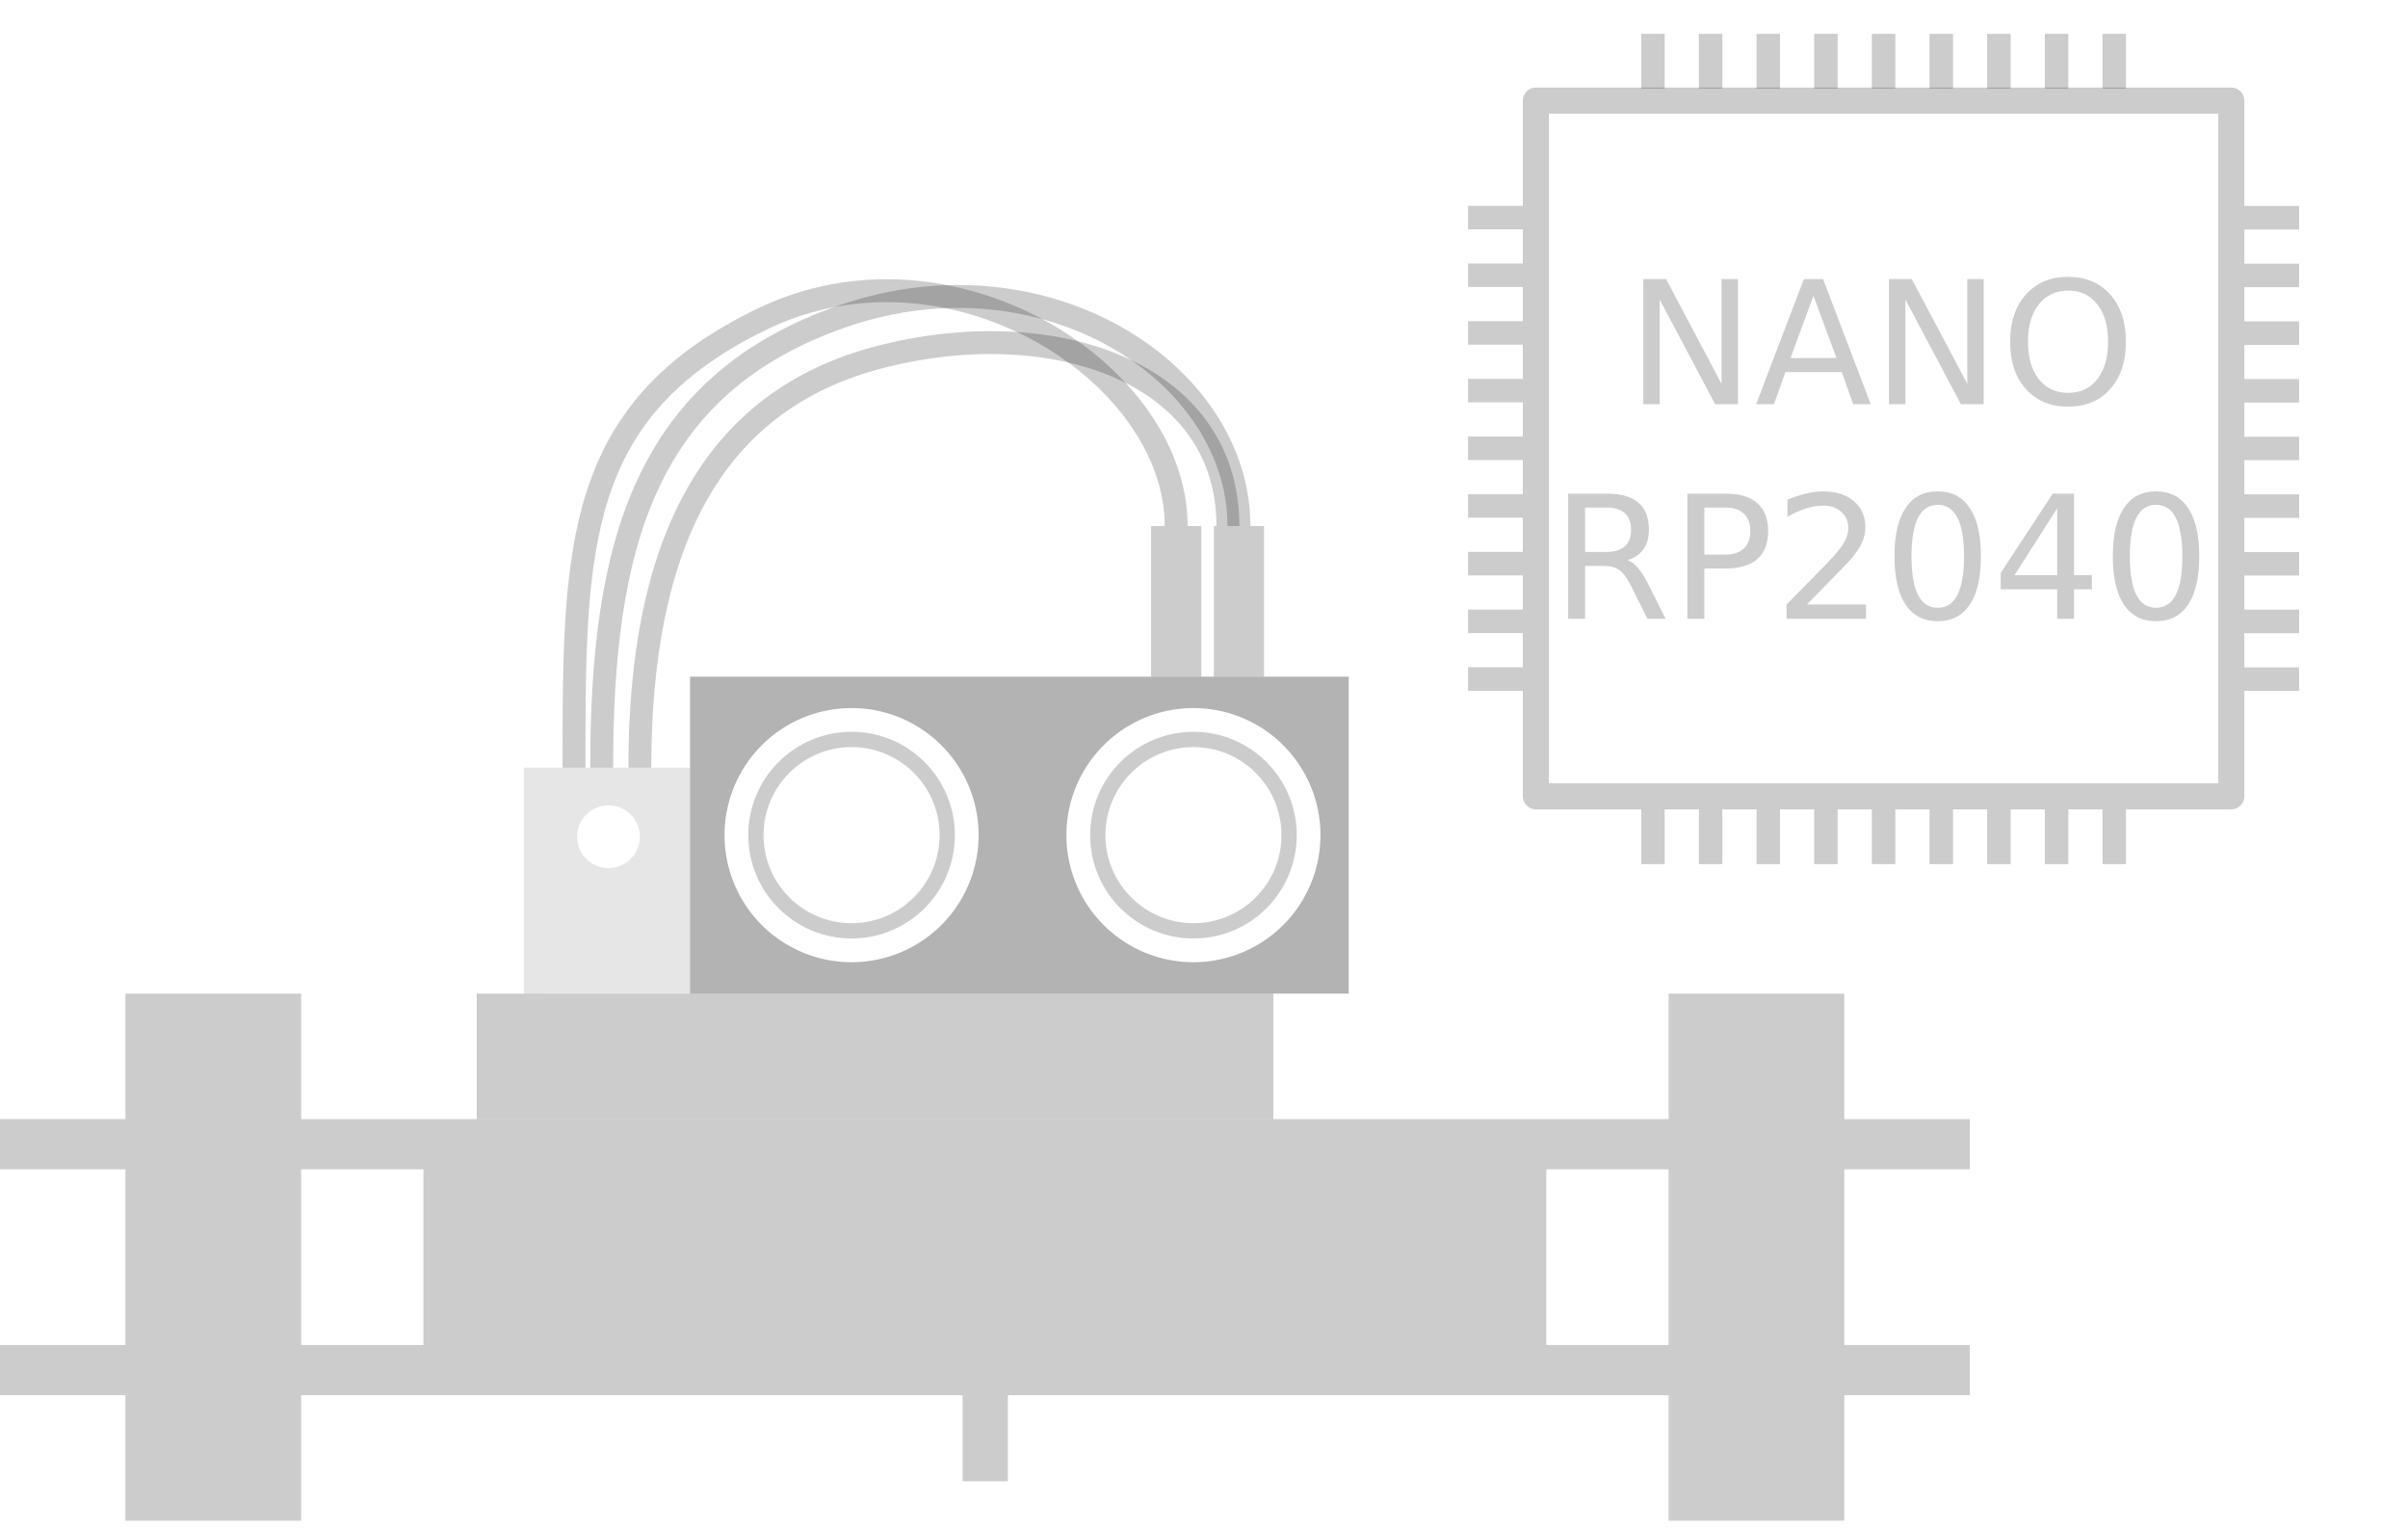 <?xml version="1.0" encoding="UTF-8" standalone="no"?>
<svg
   width="129"
   height="82"
   viewBox="0 0 129 82"
   fill="none"
   version="1.1"
   id="svg29"
   sodipodi:docname="orig_nano_rp2040.svg"
   inkscape:export-filename="orig_nano_esp32.svg"
   inkscape:export-xdpi="96"
   inkscape:export-ydpi="96"
   inkscape:version="1.1.2 (0a00cf5339, 2022-02-04)"
   xmlns:inkscape="http://www.inkscape.org/namespaces/inkscape"
   xmlns:sodipodi="http://sodipodi.sourceforge.net/DTD/sodipodi-0.dtd"
   xmlns="http://www.w3.org/2000/svg"
   xmlns:svg="http://www.w3.org/2000/svg">
  <defs
     id="defs29">
    <rect
       x="84.616"
       y="15.37"
       width="50.925"
       height="36.672"
       id="rect66" />
  </defs>
  <sodipodi:namedview
     id="namedview29"
     pagecolor="#ffffff"
     bordercolor="#000000"
     borderopacity="0.25"
     inkscape:showpageshadow="2"
     inkscape:pageopacity="0.0"
     inkscape:pagecheckerboard="0"
     inkscape:deskcolor="#d1d1d1"
     inkscape:pageshadow="2"
     showgrid="false"
     inkscape:zoom="10.036585"
     inkscape:cx="64.513973"
     inkscape:cy="41"
     inkscape:window-width="1920"
     inkscape:window-height="1008"
     inkscape:window-x="0"
     inkscape:window-y="0"
     inkscape:window-maximized="1"
     inkscape:current-layer="svg29" />
  <g
     id="g29"
     transform="matrix(0.818,0,0,0.818,0,14.828)">
    <path
       d="M 80.418,16.317 C 80.418,6.251 69.019,2.348 57.721,5.224 46.423,8.1 41.904,17.754 41.904,32.133"
       stroke="#444458"
       stroke-width="1.5"
       id="path1"
       style="stroke:#000000;stroke-opacity:0.2"
       sodipodi:nodetypes="ccc" />
    <path
       d="M 81.139,16.317 C 81.139,6.251 68.403,-1.965 55.256,2.554 42.11,7.073 39.405,17.754 39.405,32.133"
       stroke="#E0E0E0"
       stroke-width="1.5"
       id="path2"
       style="stroke:#000000;stroke-opacity:0.2"
       sodipodi:nodetypes="ccc" />
    <rect
       x="79.495"
       y="16.317"
       width="3.287"
       height="9.86"
       fill="#B9B9B9"
       id="rect2"
       style="fill:#000000;fill-opacity:0.2" />
    <path
       d="M 77.03,16.317 C 77.03,6.251 62.24,-3.198 49.916,2.759 37.591,8.716 37.591,17.754 37.591,32.133"
       stroke="#178ACE"
       stroke-width="1.5"
       id="path3"
       style="stroke:#000000;stroke-opacity:0.2"
       sodipodi:nodetypes="ccc" />
    <rect
       x="75.387"
       y="16.317"
       width="3.287"
       height="9.86"
       fill="#B9B9B9"
       id="rect4"
       style="fill:#000000;fill-opacity:0.2" />
    <path
       id="rect6"
       style="fill:#000000;fill-opacity:0.1"
       d="m 34.305,32.133 v 14.791 l 10.886,-5.26e-4 v -14.79 z m 5.545,2.465 c 1.135,-3.03e-4 2.055,0.92 2.055,2.055 3.02e-4,1.135 -0.92,2.055 -2.055,2.055 -1.134,-7.76e-4 -2.053,-0.921 -2.053,-2.055 -3.03e-4,-1.134 0.919,-2.054 2.053,-2.055 z"
       sodipodi:nodetypes="cccccccccc" />
    <path
       id="rect7"
       style="fill:#000000;fill-opacity:0.3"
       d="M 45.191,26.176 V 46.924 H 88.328 V 26.176 Z m 10.578,2.055 a 8.319,8.319 0 0 1 8.32,8.32 8.319,8.319 0 0 1 -8.32,8.318 8.319,8.319 0 0 1 -8.318,-8.318 8.319,8.319 0 0 1 8.318,-8.32 z m 22.391,0 a 8.319,8.319 0 0 1 8.318,8.32 8.319,8.319 0 0 1 -8.318,8.318 8.319,8.319 0 0 1 -8.32,-8.318 8.319,8.319 0 0 1 8.32,-8.32 z" />
    <circle
       cx="55.77"
       cy="36.55"
       r="6.265"
       fill="#444458"
       id="circle9"
       style="fill:none;stroke:#000000;stroke-opacity:0.2" />
    <circle
       cx="78.16"
       cy="36.55"
       r="6.265"
       fill="#444458"
       id="circle13"
       style="fill:none;stroke:#000000;stroke-opacity:0.2" />
    <path
       id="rect15"
       d="m 31.223,46.924 v 8.217 H 73.127 83.398 V 46.924 H 73.127 Z"
       style="fill:#000000;fill-opacity:0.2" />
    <path
       id="rect17"
       style="fill:#000000;fill-opacity:0.2"
       d="m 8.217,46.924 v 8.217 H 0 v 3.285 H 8.217 V 69.93 H 0 v 3.287 h 8.217 v 8.217 H 19.721 V 73.217 H 109.279 v 8.217 h 11.504 V 73.217 H 129 v -3.287 h -8.217 V 58.426 H 129 v -3.285 h -8.217 v -8.217 h -11.504 v 8.217 H 19.721 V 46.924 Z M 19.721,58.426 H 109.279 V 69.93 H 19.721 Z" />
    <rect
       x="63.043"
       y="73.217"
       width="2.962"
       height="5.635"
       fill="#5d5d5d"
       id="rect18"
       style="fill:#000000;fill-opacity:0.2;stroke-width:0.885" />
    <rect
       x="27.731"
       y="58.426"
       width="73.538"
       height="11.503"
       fill="#444458"
       id="rect25"
       style="fill:#000000;fill-opacity:0.2" />
  </g>
  <rect
     style="fill:none;fill-opacity:0.1;stroke:#000000;stroke-width:1.4;stroke-linejoin:round;stroke-dasharray:none;stroke-opacity:0.2"
     id="rect29"
     width="37.253"
     height="37.253"
     x="82.28"
     y="5.39" />
  <rect
     style="fill:none;fill-opacity:0.1;stroke:#000000;stroke-width:1.258;stroke-linecap:butt;stroke-dasharray:none;stroke-opacity:0.2"
     id="rect30"
     width="1.9073486e-06"
     height="2.934"
     x="91.64"
     y="1.814" />
  <rect
     style="fill:none;fill-opacity:0.1;stroke:#000000;stroke-width:1.258;stroke-linecap:butt;stroke-dasharray:none;stroke-opacity:0.2"
     id="rect31"
     width="1.9073486e-06"
     height="2.934"
     x="94.728"
     y="1.814" />
  <rect
     style="fill:none;fill-opacity:0.1;stroke:#000000;stroke-width:1.258;stroke-linecap:butt;stroke-dasharray:none;stroke-opacity:0.2"
     id="rect32"
     width="1.9073486e-06"
     height="2.934"
     x="88.551"
     y="1.814" />
  <rect
     style="fill:none;fill-opacity:0.1;stroke:#000000;stroke-width:1.258;stroke-linecap:butt;stroke-dasharray:none;stroke-opacity:0.2"
     id="rect33"
     width="1.9073486e-06"
     height="2.934"
     x="100.906"
     y="1.814" />
  <rect
     style="fill:none;fill-opacity:0.1;stroke:#000000;stroke-width:1.258;stroke-linecap:butt;stroke-dasharray:none;stroke-opacity:0.2"
     id="rect34"
     width="1.9073486e-06"
     height="2.934"
     x="103.995"
     y="1.814" />
  <rect
     style="fill:none;fill-opacity:0.1;stroke:#000000;stroke-width:1.258;stroke-linecap:butt;stroke-dasharray:none;stroke-opacity:0.2"
     id="rect35"
     width="1.9073486e-06"
     height="2.934"
     x="97.817"
     y="1.814" />
  <rect
     style="fill:none;fill-opacity:0.1;stroke:#000000;stroke-width:1.258;stroke-linecap:butt;stroke-dasharray:none;stroke-opacity:0.2"
     id="rect36"
     width="1.9073486e-06"
     height="2.934"
     x="110.173"
     y="1.814" />
  <rect
     style="fill:none;fill-opacity:0.1;stroke:#000000;stroke-width:1.258;stroke-linecap:butt;stroke-dasharray:none;stroke-opacity:0.2"
     id="rect37"
     width="1.9073486e-06"
     height="2.934"
     x="113.262"
     y="1.814" />
  <rect
     style="fill:none;fill-opacity:0.1;stroke:#000000;stroke-width:1.258;stroke-linecap:butt;stroke-dasharray:none;stroke-opacity:0.2"
     id="rect38"
     width="1.9073486e-06"
     height="2.934"
     x="107.084"
     y="1.814" />
  <rect
     style="fill:none;fill-opacity:0.1;stroke:#000000;stroke-width:1.258;stroke-linecap:butt;stroke-dasharray:none;stroke-opacity:0.2"
     id="rect39"
     width="1.9073486e-06"
     height="2.934"
     x="91.64"
     y="43.343" />
  <rect
     style="fill:none;fill-opacity:0.1;stroke:#000000;stroke-width:1.258;stroke-linecap:butt;stroke-dasharray:none;stroke-opacity:0.2"
     id="rect40"
     width="1.9073486e-06"
     height="2.934"
     x="94.728"
     y="43.343" />
  <rect
     style="fill:none;fill-opacity:0.1;stroke:#000000;stroke-width:1.258;stroke-linecap:butt;stroke-dasharray:none;stroke-opacity:0.2"
     id="rect41"
     width="1.9073486e-06"
     height="2.934"
     x="88.551"
     y="43.343" />
  <rect
     style="fill:none;fill-opacity:0.1;stroke:#000000;stroke-width:1.258;stroke-linecap:butt;stroke-dasharray:none;stroke-opacity:0.2"
     id="rect42"
     width="1.9073486e-06"
     height="2.934"
     x="100.906"
     y="43.343" />
  <rect
     style="fill:none;fill-opacity:0.1;stroke:#000000;stroke-width:1.258;stroke-linecap:butt;stroke-dasharray:none;stroke-opacity:0.2"
     id="rect43"
     width="1.9073486e-06"
     height="2.934"
     x="103.995"
     y="43.343" />
  <rect
     style="fill:none;fill-opacity:0.1;stroke:#000000;stroke-width:1.258;stroke-linecap:butt;stroke-dasharray:none;stroke-opacity:0.2"
     id="rect44"
     width="1.9073486e-06"
     height="2.934"
     x="97.817"
     y="43.343" />
  <rect
     style="fill:none;fill-opacity:0.1;stroke:#000000;stroke-width:1.258;stroke-linecap:butt;stroke-dasharray:none;stroke-opacity:0.2"
     id="rect45"
     width="1.9073486e-06"
     height="2.934"
     x="110.173"
     y="43.343" />
  <rect
     style="fill:none;fill-opacity:0.1;stroke:#000000;stroke-width:1.258;stroke-linecap:butt;stroke-dasharray:none;stroke-opacity:0.2"
     id="rect46"
     width="1.9073486e-06"
     height="2.934"
     x="113.262"
     y="43.343" />
  <rect
     style="fill:none;fill-opacity:0.1;stroke:#000000;stroke-width:1.258;stroke-linecap:butt;stroke-dasharray:none;stroke-opacity:0.2"
     id="rect47"
     width="1.9073486e-06"
     height="2.934"
     x="107.084"
     y="43.343" />
  <rect
     style="fill:none;fill-opacity:0.1;stroke:#000000;stroke-width:1.258;stroke-linecap:butt;stroke-dasharray:none;stroke-opacity:0.2"
     id="rect48"
     width="1.9073486e-06"
     height="2.934"
     x="14.75"
     y="-123.166"
     transform="rotate(90)" />
  <rect
     style="fill:none;fill-opacity:0.1;stroke:#000000;stroke-width:1.258;stroke-linecap:butt;stroke-dasharray:none;stroke-opacity:0.2"
     id="rect49"
     width="1.9073486e-06"
     height="2.934"
     x="17.839"
     y="-123.166"
     transform="rotate(90)" />
  <rect
     style="fill:none;fill-opacity:0.1;stroke:#000000;stroke-width:1.258;stroke-linecap:butt;stroke-dasharray:none;stroke-opacity:0.2"
     id="rect50"
     width="1.9073486e-06"
     height="2.934"
     x="11.661"
     y="-123.166"
     transform="rotate(90)" />
  <rect
     style="fill:none;fill-opacity:0.1;stroke:#000000;stroke-width:1.258;stroke-linecap:butt;stroke-dasharray:none;stroke-opacity:0.2"
     id="rect51"
     width="1.9073486e-06"
     height="2.934"
     x="24.016"
     y="-123.166"
     transform="rotate(90)" />
  <rect
     style="fill:none;fill-opacity:0.1;stroke:#000000;stroke-width:1.258;stroke-linecap:butt;stroke-dasharray:none;stroke-opacity:0.2"
     id="rect52"
     width="1.9073486e-06"
     height="2.934"
     x="27.105"
     y="-123.166"
     transform="rotate(90)" />
  <rect
     style="fill:none;fill-opacity:0.1;stroke:#000000;stroke-width:1.258;stroke-linecap:butt;stroke-dasharray:none;stroke-opacity:0.2"
     id="rect53"
     width="1.9073486e-06"
     height="2.934"
     x="20.928"
     y="-123.166"
     transform="rotate(90)" />
  <rect
     style="fill:none;fill-opacity:0.1;stroke:#000000;stroke-width:1.258;stroke-linecap:butt;stroke-dasharray:none;stroke-opacity:0.2"
     id="rect54"
     width="1.9073486e-06"
     height="2.934"
     x="33.283"
     y="-123.166"
     transform="rotate(90)" />
  <rect
     style="fill:none;fill-opacity:0.1;stroke:#000000;stroke-width:1.258;stroke-linecap:butt;stroke-dasharray:none;stroke-opacity:0.2"
     id="rect55"
     width="1.9073486e-06"
     height="2.934"
     x="36.372"
     y="-123.166"
     transform="rotate(90)" />
  <rect
     style="fill:none;fill-opacity:0.1;stroke:#000000;stroke-width:1.258;stroke-linecap:butt;stroke-dasharray:none;stroke-opacity:0.2"
     id="rect56"
     width="1.9073486e-06"
     height="2.934"
     x="30.194"
     y="-123.166"
     transform="rotate(90)" />
  <rect
     style="fill:none;fill-opacity:0.1;stroke:#000000;stroke-width:1.258;stroke-linecap:butt;stroke-dasharray:none;stroke-opacity:0.2"
     id="rect57"
     width="1.9073486e-06"
     height="2.934"
     x="14.741"
     y="-81.58"
     transform="rotate(90)" />
  <rect
     style="fill:none;fill-opacity:0.1;stroke:#000000;stroke-width:1.258;stroke-linecap:butt;stroke-dasharray:none;stroke-opacity:0.2"
     id="rect58"
     width="1.9073486e-06"
     height="2.934"
     x="17.83"
     y="-81.58"
     transform="rotate(90)" />
  <rect
     style="fill:none;fill-opacity:0.1;stroke:#000000;stroke-width:1.258;stroke-linecap:butt;stroke-dasharray:none;stroke-opacity:0.2"
     id="rect59"
     width="1.9073486e-06"
     height="2.934"
     x="11.652"
     y="-81.58"
     transform="rotate(90)" />
  <rect
     style="fill:none;fill-opacity:0.1;stroke:#000000;stroke-width:1.258;stroke-linecap:butt;stroke-dasharray:none;stroke-opacity:0.2"
     id="rect60"
     width="1.9073486e-06"
     height="2.934"
     x="24.008"
     y="-81.58"
     transform="rotate(90)" />
  <rect
     style="fill:none;fill-opacity:0.1;stroke:#000000;stroke-width:1.258;stroke-linecap:butt;stroke-dasharray:none;stroke-opacity:0.2"
     id="rect61"
     width="1.9073486e-06"
     height="2.934"
     x="27.097"
     y="-81.58"
     transform="rotate(90)" />
  <rect
     style="fill:none;fill-opacity:0.1;stroke:#000000;stroke-width:1.258;stroke-linecap:butt;stroke-dasharray:none;stroke-opacity:0.2"
     id="rect62"
     width="1.9073486e-06"
     height="2.934"
     x="20.919"
     y="-81.58"
     transform="rotate(90)" />
  <rect
     style="fill:none;fill-opacity:0.1;stroke:#000000;stroke-width:1.258;stroke-linecap:butt;stroke-dasharray:none;stroke-opacity:0.2"
     id="rect63"
     width="1.9073486e-06"
     height="2.934"
     x="33.274"
     y="-81.58"
     transform="rotate(90)" />
  <rect
     style="fill:none;fill-opacity:0.1;stroke:#000000;stroke-width:1.258;stroke-linecap:butt;stroke-dasharray:none;stroke-opacity:0.2"
     id="rect64"
     width="1.9073486e-06"
     height="2.934"
     x="36.363"
     y="-81.58"
     transform="rotate(90)" />
  <rect
     style="fill:none;fill-opacity:0.1;stroke:#000000;stroke-width:1.258;stroke-linecap:butt;stroke-dasharray:none;stroke-opacity:0.2"
     id="rect65"
     width="1.9073486e-06"
     height="2.934"
     x="30.185"
     y="-81.58"
     transform="rotate(90)" />
  <g
     aria-label="NANO
RP2040"
     transform="matrix(0.766,0,0,0.766,16.448,1.741)"
     id="text65"
     style="text-align:center;white-space:pre;shape-inside:url(#rect66);fill:#000000;fill-opacity:0.2;stroke-width:1.4;stroke-linejoin:round;stroke-opacity:0.2">
    <path
       d="m 93.452,17.24 h 1.594 l 3.879,7.318 v -7.318 h 1.148 v 8.748 h -1.594 l -3.879,-7.318 v 7.318 h -1.148 z"
       id="path60" />
    <path
       d="m 105.353,18.406 -1.605,4.354 h 3.217 z m -0.668,-1.166 h 1.342 l 3.334,8.748 h -1.23 l -0.797,-2.244 h -3.943 l -0.797,2.244 h -1.248 z"
       id="path62" />
    <path
       d="m 110.638,17.24 h 1.594 l 3.879,7.318 v -7.318 h 1.148 v 8.748 h -1.594 l -3.879,-7.318 v 7.318 h -1.148 z"
       id="path64" />
    <path
       d="m 123.165,18.043 q -1.289,0 -2.051,0.961 -0.756,0.961 -0.756,2.619 0,1.652 0.756,2.613 0.762,0.961 2.051,0.961 1.289,0 2.039,-0.961 0.756,-0.961 0.756,-2.613 0,-1.658 -0.756,-2.619 -0.75,-0.961 -2.039,-0.961 z m 0,-0.961 q 1.84,0 2.941,1.236 1.102,1.23 1.102,3.305 0,2.068 -1.102,3.305 -1.102,1.23 -2.941,1.23 -1.846,0 -2.953,-1.23 -1.102,-1.23 -1.102,-3.305 0,-2.074 1.102,-3.305 1.107,-1.236 2.953,-1.236 z"
       id="path66" />
    <path
       d="m 92.348,36.887 q 0.381,0.129 0.738,0.551 0.363,0.422 0.727,1.16 l 1.201,2.391 h -1.271 l -1.119,-2.244 Q 92.189,37.865 91.779,37.578 91.375,37.291 90.672,37.291 h -1.289 v 3.697 h -1.184 v -8.748 h 2.672 q 1.5,0 2.238,0.627 0.738,0.627 0.738,1.893 0,0.826 -0.387,1.371 -0.381,0.545 -1.113,0.756 z m -2.965,-3.674 v 3.105 h 1.488 q 0.855,0 1.289,-0.393 0.439,-0.398 0.439,-1.166 0,-0.768 -0.439,-1.154 -0.434,-0.393 -1.289,-0.393 z"
       id="path68" />
    <path
       d="M 97.721,33.213 V 36.5 h 1.488 q 0.826,0 1.277,-0.428 0.451,-0.428 0.451,-1.219 0,-0.785 -0.451,-1.213 -0.451,-0.428 -1.277,-0.428 z m -1.184,-0.973 h 2.672 q 1.471,0 2.221,0.668 0.756,0.662 0.756,1.945 0,1.295 -0.756,1.957 -0.75,0.662 -2.221,0.662 h -1.488 v 3.516 h -1.184 z"
       id="path70" />
    <path
       d="m 104.898,39.992 h 4.131 v 0.996 h -5.555 v -0.996 q 0.674,-0.697 1.834,-1.869 1.166,-1.178 1.465,-1.518 0.568,-0.639 0.791,-1.078 0.229,-0.445 0.229,-0.873 0,-0.697 -0.492,-1.137 -0.486,-0.439 -1.271,-0.439 -0.557,0 -1.178,0.193 -0.615,0.193 -1.318,0.586 v -1.195 q 0.715,-0.287 1.336,-0.434 0.621,-0.146 1.137,-0.146 1.359,0 2.168,0.68 0.809,0.68 0.809,1.816 0,0.539 -0.205,1.025 -0.199,0.48 -0.732,1.137 -0.146,0.17 -0.932,0.984 -0.785,0.809 -2.215,2.268 z"
       id="path72" />
    <path
       d="m 114.045,33.02 q -0.914,0 -1.377,0.902 -0.457,0.896 -0.457,2.701 0,1.799 0.457,2.701 0.463,0.896 1.377,0.896 0.92,0 1.377,-0.896 0.463,-0.902 0.463,-2.701 0,-1.805 -0.463,-2.701 -0.457,-0.902 -1.377,-0.902 z m 0,-0.938 q 1.471,0 2.244,1.166 0.779,1.16 0.779,3.375 0,2.209 -0.779,3.375 -0.773,1.16 -2.244,1.16 -1.471,0 -2.25,-1.16 -0.773,-1.166 -0.773,-3.375 0,-2.215 0.773,-3.375 0.779,-1.166 2.25,-1.166 z"
       id="path74" />
    <path
       d="m 122.4,33.271 -2.988,4.67 h 2.988 z m -0.311,-1.031 h 1.488 v 5.701 h 1.248 v 0.984 h -1.248 v 2.062 h -1.178 v -2.062 h -3.949 v -1.143 z"
       id="path76" />
    <path
       d="m 129.314,33.02 q -0.914,0 -1.377,0.902 -0.457,0.896 -0.457,2.701 0,1.799 0.457,2.701 0.463,0.896 1.377,0.896 0.92,0 1.377,-0.896 0.463,-0.902 0.463,-2.701 0,-1.805 -0.463,-2.701 -0.457,-0.902 -1.377,-0.902 z m 0,-0.938 q 1.471,0 2.244,1.166 0.779,1.16 0.779,3.375 0,2.209 -0.779,3.375 -0.773,1.16 -2.244,1.16 -1.471,0 -2.25,-1.16 -0.773,-1.166 -0.773,-3.375 0,-2.215 0.773,-3.375 0.779,-1.166 2.25,-1.166 z"
       id="path78" />
  </g>
</svg>
